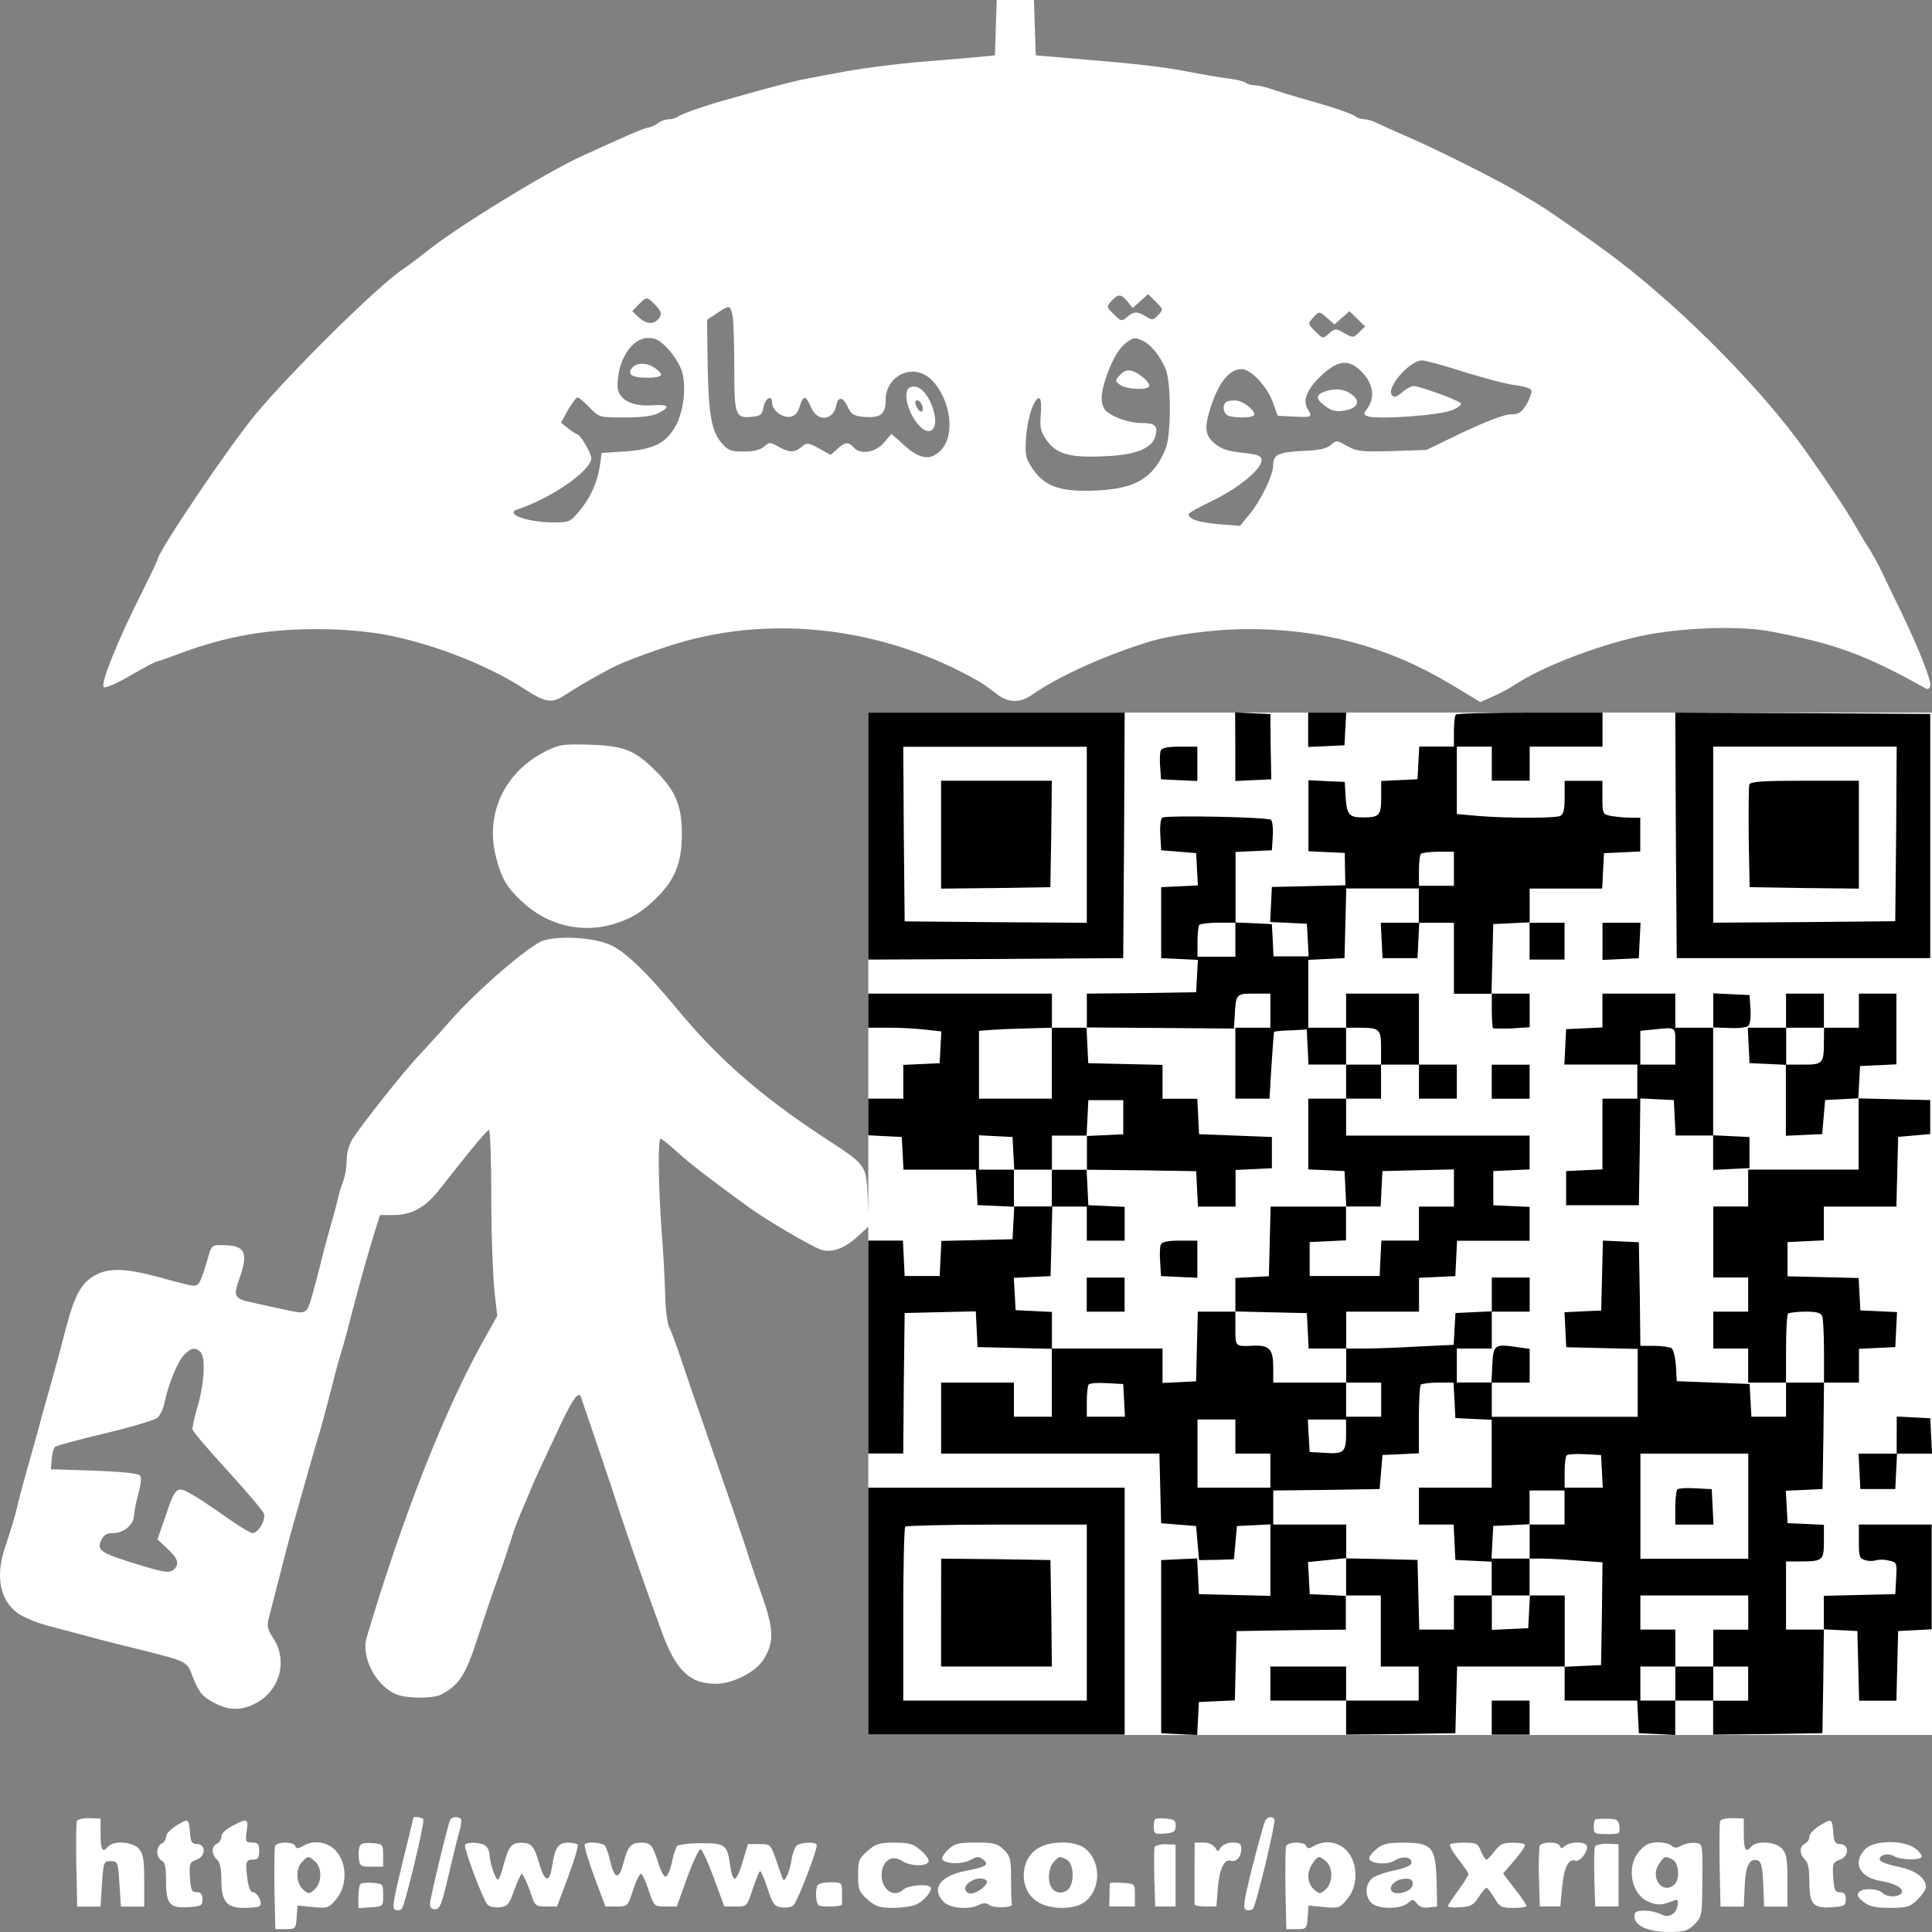 <svg width="40" height="40" viewBox="0 0 40 40" fill="none" xmlns="http://www.w3.org/2000/svg">
<rect x="0" y="0" width="40" height="40" fill="#808080" stroke="none"/>
<g id="Frame 91">
<path id="Vector" d="M40.001 14.754H17.977V35.921H40.001V14.754Z" fill="white"/>
<path id="Vector_2" d="M20.617 0.57L20.599 1.146L20.177 1.187C19.948 1.205 19.387 1.252 18.941 1.291C18.495 1.33 17.855 1.416 17.524 1.475C17.194 1.534 16.843 1.604 16.74 1.622C16.565 1.652 16.354 1.704 15.805 1.851C15.655 1.892 15.371 1.969 15.172 2.028C14.665 2.163 14.098 2.357 14.026 2.422C13.971 2.453 13.909 2.469 13.845 2.468C13.759 2.476 13.678 2.507 13.609 2.557C13.551 2.601 13.483 2.631 13.411 2.645C13.344 2.645 12.916 2.833 12.005 3.251C11.275 3.592 9.538 4.655 8.898 5.155C8.699 5.314 8.44 5.508 8.325 5.584C7.788 5.954 6.045 7.677 5.303 8.564C4.736 9.246 3.27 11.421 3.258 11.592C3.258 11.615 3.098 11.944 2.908 12.326C2.438 13.259 2.076 14.155 2.148 14.225C2.178 14.254 2.401 14.16 2.703 13.984C2.98 13.825 3.222 13.696 3.246 13.696C3.27 13.696 3.481 13.619 3.735 13.525C4.706 13.166 5.55 13.02 6.606 13.026C7.04 13.027 7.473 13.06 7.902 13.126C8.915 13.308 10.086 13.76 10.858 14.265C11.304 14.553 11.425 14.571 11.708 14.383C11.932 14.236 12.263 14.042 12.637 13.842C12.909 13.695 13.729 13.396 14.236 13.26C16.22 12.731 18.436 13.049 20.296 14.124C20.407 14.195 20.513 14.272 20.615 14.353C20.857 14.553 21.116 14.565 21.369 14.383C21.924 14.001 22.823 13.589 23.764 13.295C24.235 13.148 25.103 13.03 25.784 13.025C27.335 13.013 28.728 13.383 30.025 14.159L30.647 14.535L30.9 14.424C31.061 14.353 31.216 14.271 31.364 14.177C31.986 13.765 33.259 13.296 34.163 13.13C35.008 12.984 36.045 12.96 36.655 13.072C38.006 13.331 38.609 13.548 39.888 14.263C39.912 14.275 39.948 14.252 39.966 14.205C39.997 14.117 39.737 13.446 39.345 12.635C39.225 12.394 39.062 12.048 38.977 11.871C38.901 11.71 38.816 11.553 38.724 11.4C38.671 11.319 38.531 11.095 38.422 10.901C38.247 10.59 37.909 10.084 37.397 9.355C36.534 8.127 34.923 6.481 33.512 5.399C33.12 5.093 32.04 4.341 31.799 4.2C31.746 4.165 31.533 4.045 31.334 3.924C30.9 3.671 29.621 3.031 29.072 2.801C28.855 2.707 28.602 2.594 28.511 2.548C28.425 2.504 28.331 2.476 28.234 2.466C28.177 2.465 28.122 2.449 28.074 2.419C28.002 2.354 27.604 2.219 27.018 2.057C26.771 1.986 26.457 1.892 26.327 1.845C26.209 1.803 26.085 1.775 25.959 1.763C25.897 1.764 25.835 1.746 25.784 1.711C25.748 1.682 25.604 1.646 25.453 1.629C25.302 1.611 24.914 1.545 24.581 1.481C24.038 1.377 23.604 1.326 21.926 1.187L21.444 1.146L21.425 0.57L21.407 0H20.636L20.617 0.57ZM23.344 6.242L23.451 6.378L23.607 6.237L23.77 6.09L23.93 6.248C24.086 6.404 24.086 6.407 23.978 6.525C23.875 6.628 23.857 6.636 23.731 6.554C23.549 6.442 23.471 6.442 23.332 6.566C23.226 6.66 23.212 6.654 23.061 6.507C22.91 6.361 22.904 6.348 23.013 6.23C23.151 6.078 23.213 6.084 23.344 6.242ZM13.572 6.319C13.687 6.442 13.705 6.495 13.656 6.571C13.554 6.724 13.397 6.724 13.234 6.578L13.089 6.442L13.222 6.307C13.384 6.137 13.397 6.137 13.572 6.319ZM15.167 6.53C15.185 6.63 15.203 7.118 15.203 7.612C15.203 8.605 15.221 8.664 15.575 8.629C15.744 8.617 15.78 8.582 15.804 8.441C15.84 8.247 15.985 8.159 15.985 8.335C15.985 8.494 16.19 8.652 16.358 8.629C16.454 8.617 16.514 8.552 16.557 8.417C16.629 8.176 16.683 8.176 16.792 8.435C16.925 8.746 17.256 8.711 17.317 8.383C17.353 8.201 17.455 8.219 17.552 8.424C17.63 8.589 17.679 8.612 17.902 8.632C18.234 8.655 18.336 8.573 18.336 8.291C18.336 7.75 18.94 7.497 19.301 7.879C19.688 8.285 19.78 9.013 19.482 9.319C19.27 9.543 19.048 9.513 18.728 9.225L18.457 8.984L18.3 9.166C18.125 9.373 17.805 9.419 17.673 9.261C17.57 9.143 17.491 9.149 17.335 9.296L17.197 9.419L16.956 9.284C16.726 9.161 16.703 9.161 16.6 9.249C16.455 9.378 16.34 9.372 16.117 9.249C15.942 9.149 15.931 9.149 15.816 9.249C15.743 9.313 15.603 9.349 15.399 9.349C15.134 9.349 15.068 9.325 14.941 9.172C14.729 8.931 14.669 8.579 14.651 7.532L14.639 6.621L14.844 6.486C15.104 6.311 15.116 6.311 15.165 6.53H15.167ZM27.49 6.595L27.629 6.718L27.78 6.583L27.94 6.442L28.102 6.601L28.262 6.76L28.141 6.877C28.02 6.995 28.015 7.001 27.828 6.895C27.653 6.795 27.64 6.795 27.514 6.907C27.387 7.018 27.387 7.018 27.23 6.859C27.074 6.7 27.074 6.701 27.182 6.583C27.313 6.436 27.319 6.436 27.488 6.595H27.49ZM13.831 7.224C13.951 7.356 14.047 7.507 14.114 7.671C14.217 7.981 14.157 8.523 13.982 8.829C13.783 9.181 13.523 9.305 12.938 9.347L12.456 9.377L12.42 9.641C12.369 9.986 12.222 10.311 11.995 10.581C11.808 10.804 11.783 10.816 11.464 10.816C10.921 10.816 10.432 10.639 10.716 10.545C11.415 10.316 12.242 9.74 12.242 9.487C12.242 9.383 12.013 8.993 11.952 8.993C11.884 8.961 11.821 8.919 11.765 8.87L11.615 8.752L11.759 8.488C11.844 8.347 11.928 8.229 11.958 8.229C11.988 8.229 12.097 8.323 12.206 8.436C12.405 8.643 12.411 8.643 12.93 8.643C13.279 8.643 13.514 8.614 13.629 8.555C13.895 8.42 13.847 8.367 13.497 8.391C13.062 8.42 12.785 8.261 12.785 7.985C12.785 7.456 13.081 6.997 13.418 6.997C13.572 6.995 13.668 7.048 13.831 7.224ZM23.688 7.071C23.851 7.159 24.02 7.377 24.134 7.641C24.249 7.917 24.249 9.005 24.134 9.287C23.881 9.904 23.513 10.121 22.674 10.157C21.951 10.186 21.631 10.074 21.378 9.704C21.233 9.486 21.218 9.428 21.245 9.04C21.275 8.629 21.425 8.193 21.528 8.252C21.553 8.27 21.564 8.423 21.546 8.593C21.528 8.852 21.546 8.94 21.667 9.111C21.866 9.399 22.15 9.482 22.867 9.446C23.513 9.423 23.857 9.282 23.923 9.023C23.976 8.816 23.911 8.759 23.646 8.759C23.35 8.759 22.94 8.6 22.861 8.459C22.783 8.318 22.789 8.159 22.892 7.837C23.018 7.467 23.151 7.226 23.308 7.103C23.465 6.98 23.513 6.977 23.688 7.071ZM30.329 7.706C30.746 7.835 31.216 7.959 31.379 7.976C31.541 7.994 31.693 8.041 31.705 8.08C31.716 8.119 31.674 8.25 31.608 8.368C31.502 8.544 31.439 8.579 31.277 8.579C31.15 8.579 30.782 8.72 30.305 8.942L29.533 9.315L28.821 9.339C28.183 9.357 28.092 9.345 27.892 9.236C27.68 9.112 27.669 9.112 27.555 9.212C27.47 9.289 27.307 9.324 26.975 9.336C26.457 9.365 26.36 9.412 26.36 9.636C26.36 9.836 26.107 10.361 25.866 10.652L25.673 10.888L25.22 10.852C24.798 10.811 24.611 10.749 24.611 10.641C24.611 10.617 24.84 10.494 25.118 10.359C25.649 10.1 26.119 9.712 26.119 9.53C26.119 9.436 26.059 9.412 25.727 9.374C25.437 9.345 25.286 9.298 25.154 9.186C24.949 9.022 24.931 8.869 25.057 8.458C25.226 7.922 25.45 7.641 25.709 7.641C25.895 7.641 26.234 8.003 26.347 8.314L26.453 8.608L26.797 8.626C27.165 8.644 27.177 8.637 27.074 8.467C26.96 8.296 27.068 8.044 27.358 7.774C27.714 7.439 27.949 7.427 28.22 7.727C28.433 7.962 28.468 8.238 28.311 8.452C28.227 8.569 28.227 8.587 28.317 8.617C28.51 8.693 29.813 8.599 30.06 8.493C30.193 8.441 30.273 8.376 30.241 8.346C30.169 8.276 29.39 7.993 29.27 7.993C29.217 7.993 29.107 8.052 29.029 8.123C28.926 8.211 28.869 8.235 28.824 8.188C28.679 8.046 29.179 7.462 29.445 7.462C29.521 7.465 29.912 7.571 30.329 7.706Z" fill="white"/>
<path id="Vector_3" d="M18.785 8.077C18.676 8.359 19.044 9 19.264 8.918C19.511 8.83 19.246 8.047 18.956 8.007C18.876 7.995 18.802 8.024 18.785 8.077ZM19.087 8.383C19.14 8.512 19.069 8.571 19.002 8.465C18.936 8.359 18.93 8.289 18.996 8.289C19.026 8.289 19.068 8.332 19.087 8.384V8.383Z" fill="white"/>
<path id="Vector_4" d="M13.09 7.613C12.976 7.748 13.078 7.82 13.398 7.82C13.717 7.82 13.766 7.761 13.561 7.62C13.392 7.503 13.187 7.503 13.09 7.613Z" fill="white"/>
<path id="Vector_5" d="M23.188 7.764C23.082 7.882 23.082 7.887 23.194 7.971C23.321 8.059 23.743 8.083 23.791 8.001C23.834 7.942 23.598 7.724 23.43 7.678C23.345 7.652 23.267 7.676 23.188 7.764Z" fill="white"/>
<path id="Vector_6" d="M27.399 8.118C27.23 8.183 27.248 8.274 27.459 8.424C27.58 8.512 27.672 8.528 27.839 8.5C28.117 8.448 28.177 8.306 27.984 8.165C27.827 8.047 27.616 8.03 27.399 8.118Z" fill="white"/>
<path id="Vector_7" d="M25.377 8.332C25.298 8.402 25.334 8.573 25.43 8.608C25.557 8.655 25.909 8.655 25.955 8.602C26.033 8.532 25.737 8.291 25.575 8.291C25.485 8.289 25.395 8.306 25.377 8.332Z" fill="white"/>
<path id="Vector_8" d="M17.977 17.31V19.867L20.619 19.855L23.255 19.837L23.273 17.292L23.285 14.754H17.977V17.31ZM22.501 17.28V19.105L20.619 19.093L18.73 19.076L18.712 17.265L18.701 15.461H22.501V17.28Z" fill="black"/>
<path id="Vector_9" d="M19.484 17.281V18.398L20.618 18.386L21.747 18.368L21.765 17.263L21.777 16.164H19.484V17.281Z" fill="black"/>
<path id="Vector_10" d="M25.576 15.459V16.17L25.948 16.152L26.32 16.135L26.308 15.461L26.302 14.785L25.934 14.768L25.572 14.75L25.576 15.459Z" fill="black"/>
<path id="Vector_11" d="M27.084 15.107V15.465L27.464 15.448L27.836 15.43L27.854 15.089L27.872 14.754H27.084V15.107Z" fill="black"/>
<path id="Vector_12" d="M30.144 14.794C30.12 14.812 30.102 14.97 30.102 15.147V15.457H29.384L29.366 15.792L29.348 16.134L28.976 16.151L28.596 16.169V16.509C28.596 16.886 28.559 16.924 28.215 16.924C27.932 16.924 27.884 16.865 27.86 16.513L27.842 16.189L27.469 16.172L27.09 16.154V17.624L27.469 17.642L27.842 17.659L27.847 17.994L27.854 18.329L27.094 18.346L26.333 18.364L26.315 18.727L26.297 19.089L26.677 19.107L27.057 19.125L27.076 19.46L27.094 19.801H26.367L26.351 19.468L26.333 19.133L25.961 19.115L25.581 19.098V17.639L25.961 17.621L26.333 17.604L26.351 17.316C26.363 17.157 26.345 17.005 26.315 16.975C26.255 16.916 24.161 16.875 24.065 16.928C24.029 16.951 24.012 17.11 24.023 17.286L24.041 17.604L24.402 17.633L24.765 17.663L24.783 17.997L24.801 18.332L24.421 18.35L24.041 18.368V19.837L24.421 19.855L24.801 19.873L24.783 20.208L24.765 20.543L23.636 20.561L22.502 20.572V21.278H21.779V20.572H17.977V21.278H18.417C18.669 21.278 18.921 21.292 19.171 21.319L19.49 21.354L19.472 21.683L19.454 22.012L19.082 22.03L18.702 22.047V22.747H17.977V23.505L18.326 23.523L18.67 23.54L18.688 23.876L18.706 24.216H20.203L20.221 24.579L20.239 24.95L20.619 24.967L20.999 24.985L20.981 25.322L20.963 25.657L20.227 25.675L19.491 25.692L19.473 26.055L19.455 26.418H18.73L18.712 26.047L18.694 25.685H17.977V30.093H18.701L18.712 28.643L18.73 27.185L19.467 27.167L20.203 27.15L20.221 27.52L20.239 27.89L21.011 27.908L21.777 27.926V29.331H20.992V28.625H19.485V30.095H24.004L24.022 30.812L24.04 31.537L24.402 31.566L24.764 31.595L24.794 31.948L24.825 32.301L25.186 32.295L25.548 32.283L25.578 31.942L25.609 31.595L25.959 31.578L26.302 31.56V33.041L25.566 33.023L24.822 33.005L24.804 32.635L24.786 32.265L24.414 32.282L24.041 32.3V35.885L24.414 35.904L24.786 35.921L24.804 35.58L24.822 35.239L25.194 35.221L25.566 35.204L25.584 34.487L25.602 33.77L26.736 33.752L27.864 33.74V33.033H28.588V34.503H29.372V35.209H27.87V34.503H26.301V35.209H27.87V35.914L29.004 35.902L30.132 35.884L30.15 35.191L30.168 34.503H32.394V35.209H33.896L33.914 35.543L33.932 35.884L34.312 35.902L34.684 35.92V35.209H35.469V35.914L36.603 35.902L37.731 35.884L37.749 34.809L37.761 33.733L38.111 33.751L38.455 33.769L38.473 34.486L38.491 35.211H39.263L39.281 34.486L39.299 33.769L39.649 33.751L39.993 33.733V31.564H38.486V31.917C38.486 32.24 38.499 32.269 38.631 32.305C38.698 32.323 38.769 32.323 38.836 32.305C38.918 32.286 39.002 32.286 39.084 32.305C39.276 32.346 39.276 32.346 39.258 32.675L39.24 33.005L38.505 33.022L37.76 33.04V33.739H36.978V32.328H37.274C37.739 32.328 37.762 32.305 37.762 31.911V31.57L37.39 31.552L37.01 31.535L36.992 31.2L36.974 30.864L37.354 30.847L37.734 30.829L37.752 29.724L37.764 28.625H38.488V27.926L38.868 27.908L39.24 27.89L39.258 27.528L39.276 27.165L38.897 27.148L38.517 27.13L38.499 26.795L38.481 26.46L37.744 26.442L37.009 26.424V25.716L37.389 25.698L37.761 25.68V24.981H39.263L39.281 24.255L39.299 23.538L39.631 23.509L39.963 23.479V22.776L39.219 22.759L38.474 22.741L38.492 22.406L38.511 22.071L38.891 22.054L39.263 22.036V20.572H38.486V21.278H37.762V20.572H36.978V21.278H36.186L36.204 21.64L36.222 22.011L36.602 22.028L36.975 22.046V23.515L37.355 23.498L37.727 23.48L37.757 23.128L37.787 22.775L38.137 22.757L38.481 22.739V24.215H36.194V24.979H35.471V26.449H36.194V27.156H35.471V27.92H36.194V28.625H36.978V29.331H36.261L36.242 28.99L36.224 28.654L35.471 28.625L34.716 28.596L34.698 28.275C34.685 28.099 34.644 27.934 34.607 27.912C34.57 27.89 34.408 27.865 34.252 27.865H33.962L33.95 26.79L33.931 25.72L33.559 25.702L33.187 25.685L33.169 26.407L33.151 27.133L32.771 27.15L32.391 27.168L32.409 27.53L32.427 27.893L33.171 27.911L33.907 27.928V29.333H30.886V28.625H31.67V27.926L31.404 27.89C30.946 27.82 30.916 27.843 30.897 28.261L30.879 28.623H30.162V27.92H30.886V27.156H31.67V26.45H30.886V27.15L30.514 27.167L30.134 27.185L30.115 27.514L30.097 27.843L29.367 27.878C28.963 27.902 28.464 27.92 28.251 27.92H27.871V27.156H29.379V26.456L29.759 26.438L30.131 26.421L30.149 26.05L30.167 25.688H31.669V24.988L31.297 24.971L30.917 24.953V24.246L31.297 24.228L31.669 24.211V23.511H27.87V22.747H28.593V22.042H29.378V22.747H30.162V22.042H29.378V20.572H27.87V21.278H27.086V19.873L27.465 19.855L27.837 19.837L27.855 19.112L27.873 18.395H29.375V19.105H28.587L28.606 19.468L28.624 19.838H29.348L29.366 19.468L29.384 19.105H30.102V20.575H30.886V20.916C30.886 21.104 30.898 21.274 30.91 21.286C30.921 21.297 31.103 21.298 31.302 21.292L31.67 21.268V20.572H30.88L30.898 19.849L30.916 19.132L31.296 19.114L31.668 19.097V19.867H32.392V19.105H31.67V18.397H33.172L33.19 18.027L33.209 17.664L33.588 17.647L33.96 17.629V16.93H33.755C33.624 16.927 33.493 16.915 33.363 16.895C33.182 16.859 33.176 16.854 33.176 16.513V16.166H32.394V16.513C32.394 16.772 32.37 16.865 32.297 16.895C32.171 16.942 31.205 16.942 30.626 16.895L30.162 16.854V15.458H30.886V16.163H31.67V15.458H33.178V14.754H31.682C30.855 14.754 30.162 14.771 30.144 14.794ZM30.102 17.986V18.339H29.378V18.028C29.378 17.852 29.396 17.693 29.42 17.675C29.445 17.657 29.601 17.634 29.782 17.634H30.101L30.102 17.986ZM25.577 19.455V19.808H24.793V19.497C24.793 19.32 24.811 19.162 24.835 19.144C24.859 19.127 25.035 19.103 25.227 19.103H25.577V19.455ZM26.301 20.925V21.278H25.577V22.747H26.283L26.325 22.059C26.349 21.677 26.374 21.366 26.378 21.36C26.492 21.342 26.608 21.333 26.723 21.333L27.055 21.315L27.073 21.678L27.091 22.041H27.869V21.278H28.135C28.564 21.278 28.593 21.301 28.593 21.695V22.042H27.87V22.747H27.086V24.211L27.465 24.228L27.837 24.246L27.855 24.609L27.873 24.979H28.585L28.603 24.609L28.622 24.246L29.366 24.228L30.102 24.211V24.981H29.378V25.685H28.6L28.582 26.047L28.564 26.418H27.115V25.716L27.495 25.698L27.868 25.68V24.981H26.307L26.289 25.698L26.271 26.423L25.927 26.441L25.577 26.459V27.152L26.322 27.17L27.057 27.187L27.076 27.55L27.094 27.92H27.872V28.625H28.596V29.331H27.87V28.625H26.361V28.308C26.361 27.938 26.283 27.849 25.957 27.861C25.572 27.878 25.577 27.89 25.577 27.508V27.156H24.799L24.781 27.873L24.763 28.598L24.419 28.616L24.069 28.633V27.92H21.779V27.162L21.407 27.144L21.027 27.126L21.009 26.791L20.99 26.456L21.37 26.438L21.751 26.421L21.769 25.695L21.787 24.978H20.992V24.216H20.269V23.505L20.619 23.523L20.963 23.54L20.981 23.876L20.999 24.216H21.779V23.511H22.497L22.515 23.141L22.533 22.778H23.256V23.484L22.884 23.502L22.504 23.519V24.218L23.638 24.23L24.766 24.248L24.784 24.611L24.802 24.981H25.581V24.223L25.961 24.205L26.333 24.187V23.54L25.579 23.511L24.825 23.482L24.807 23.111L24.789 22.749H24.069V22.047L23.303 22.03L22.531 22.012L22.513 21.642L22.495 21.272L24.021 21.283L25.547 21.295L25.565 21.007C25.59 20.578 25.595 20.572 25.969 20.572H26.301V20.925ZM21.777 22.013V22.747H20.269V21.342L20.588 21.319C20.757 21.307 21.101 21.295 21.342 21.29L21.777 21.278L21.777 22.013ZM37.762 21.566C37.762 22.019 37.739 22.042 37.337 22.042H36.981V21.278H37.765L37.762 21.566ZM37.728 27.25C37.746 27.301 37.764 27.632 37.764 27.985V28.625H36.978V27.931C36.978 27.549 36.996 27.214 37.021 27.197C37.045 27.179 37.202 27.156 37.377 27.156C37.606 27.156 37.697 27.179 37.728 27.25ZM23.273 28.99L23.291 29.331H22.501V29.02C22.501 28.843 22.519 28.685 22.543 28.661C22.568 28.637 22.736 28.625 22.923 28.637L23.255 28.655L23.273 28.99ZM30.114 28.99L30.132 29.36L30.512 29.378L30.884 29.395V30.8H29.378V31.564H30.096L30.114 31.927L30.132 32.297L30.512 32.315L30.884 32.333V33.032H31.668V32.269H30.88L30.898 31.928L30.916 31.593L31.296 31.576L31.668 31.558V30.859H32.392V31.564H31.67V32.269H31.929C32.068 32.269 32.408 32.287 32.683 32.311L33.178 32.346L33.166 33.41L33.148 34.474L32.776 34.491L32.396 34.509V33.033H31.676L31.658 33.369L31.64 33.71L31.267 33.727L30.887 33.745V33.033H30.102V33.739H29.384L29.366 33.014L29.348 32.297L28.611 32.279L27.87 32.264V33.041L27.498 33.023L27.117 33.005L27.099 32.67L27.081 32.341L27.48 32.3L27.872 32.259V31.564H26.361V30.859L27.465 30.847L28.564 30.829L28.593 30.477L28.624 30.124L29.004 30.107L29.376 30.089V29.395C29.376 29.013 29.394 28.684 29.418 28.666C29.443 28.649 29.599 28.625 29.774 28.625H30.093L30.114 28.99ZM25.577 29.742V30.095H26.301V30.8H24.793V29.389H25.577V29.742ZM27.87 29.666C27.87 30.065 27.827 30.107 27.441 30.08L27.115 30.063L27.095 29.725L27.077 29.39H27.868L27.87 29.666ZM33.166 30.459L33.184 30.8H32.394V30.489C32.394 30.313 32.412 30.154 32.436 30.131C32.46 30.108 32.629 30.096 32.816 30.108L33.148 30.125L33.166 30.459ZM36.196 31.184V32.272H33.963V30.096H36.196V31.184ZM36.196 33.388V33.741H35.471V34.505H36.194V35.211H35.471V34.503H34.686V35.209H33.962V34.503H34.686V33.739H33.962V33.033H36.195L36.196 33.388Z" fill="black"/>
<path id="Vector_13" d="M21.777 24.599V24.98H22.501V25.686H23.285V24.987L22.913 24.969L22.533 24.952L22.515 24.581L22.497 24.219H21.777V24.599Z" fill="black"/>
<path id="Vector_14" d="M24.032 25.77C24.014 25.81 24.008 25.977 24.02 26.132L24.038 26.42L24.418 26.438L24.79 26.455V25.686H24.428C24.177 25.686 24.056 25.71 24.032 25.77Z" fill="black"/>
<path id="Vector_15" d="M22.5 26.804V27.157H23.284V26.451H22.5V26.804Z" fill="black"/>
<path id="Vector_16" d="M34.728 30.836C34.704 30.859 34.685 31.035 34.685 31.224V31.565H35.476L35.458 31.194L35.44 30.832L35.108 30.814C34.921 30.801 34.75 30.814 34.728 30.836Z" fill="black"/>
<path id="Vector_17" d="M34.697 17.292L34.715 19.837H39.964V14.782L37.321 14.765L34.685 14.754L34.697 17.292ZM39.258 17.263L39.239 19.073L37.358 19.091L35.47 19.103V15.458H39.269L39.258 17.263Z" fill="black"/>
<path id="Vector_18" d="M36.218 16.241C36.205 16.282 36.2 16.775 36.205 17.34L36.224 18.368L37.358 18.386L38.486 18.398V16.164H37.369C36.513 16.164 36.242 16.182 36.218 16.241Z" fill="black"/>
<path id="Vector_19" d="M11.31 15.548C10.436 15.983 10.026 16.865 10.279 17.782C10.386 18.193 10.508 18.393 10.811 18.669C11.33 19.157 12.034 19.328 12.693 19.135C13.065 19.024 13.302 18.883 13.616 18.566C13.984 18.195 14.117 17.848 14.117 17.266C14.117 16.684 13.99 16.379 13.585 15.971C13.144 15.53 12.921 15.442 12.215 15.418C11.666 15.401 11.582 15.413 11.31 15.548Z" fill="white"/>
<path id="Vector_20" d="M24.032 15.541C24.014 15.582 24.008 15.735 24.02 15.876L24.038 16.135L24.418 16.153L24.79 16.17V15.459H24.428C24.177 15.459 24.056 15.482 24.032 15.541Z" fill="black"/>
<path id="Vector_21" d="M33.178 19.486V19.874L33.558 19.856L33.93 19.838L33.948 19.468L33.966 19.105H33.178V19.486Z" fill="black"/>
<path id="Vector_22" d="M11.262 19.469C10.996 19.539 9.886 20.491 9.32 21.138C9.126 21.362 8.837 21.673 8.686 21.838C8.385 22.149 7.492 23.278 7.293 23.589C7.219 23.723 7.18 23.872 7.178 24.024C7.177 24.164 7.155 24.303 7.112 24.436C7.065 24.556 7.027 24.679 6.999 24.805C6.975 24.916 6.892 25.222 6.818 25.481C6.743 25.739 6.661 26.057 6.631 26.186C6.6 26.315 6.528 26.591 6.468 26.803C6.347 27.226 6.359 27.218 5.841 27.103C5.677 27.067 5.424 27.015 5.273 26.979C4.845 26.891 4.821 26.85 4.954 26.48C5.147 25.939 5.081 25.786 4.635 25.78C4.382 25.774 4.382 25.774 4.298 26.068C4.138 26.609 4.117 26.644 3.936 26.609C3.845 26.591 3.568 26.521 3.321 26.45C2.615 26.257 2.253 26.243 1.969 26.403C1.686 26.563 1.55 26.792 1.363 27.509C1.285 27.814 1.158 28.279 1.086 28.538C1.013 28.796 0.885 29.243 0.808 29.537C0.731 29.831 0.603 30.266 0.537 30.507C0.47 30.747 0.391 31.042 0.367 31.153C0.319 31.36 0.277 31.512 0.096 32.064C-0.097 32.646 0.005 33.14 0.367 33.399C0.482 33.481 0.748 33.593 0.964 33.652C1.181 33.711 1.478 33.787 1.629 33.828C1.779 33.869 2.238 33.993 2.653 34.093C3.902 34.403 3.86 34.381 3.983 34.698C4.121 35.05 4.188 35.133 4.471 35.274C4.778 35.426 5.038 35.415 5.34 35.238C5.452 35.173 5.549 35.086 5.625 34.983C5.702 34.88 5.757 34.763 5.786 34.639C5.815 34.515 5.819 34.387 5.796 34.262C5.773 34.136 5.725 34.017 5.654 33.91C5.547 33.757 5.526 33.669 5.557 33.534C5.769 32.705 5.991 31.835 6.07 31.566C6.123 31.389 6.238 30.966 6.336 30.625C6.433 30.284 6.534 29.925 6.565 29.831C6.625 29.649 6.764 29.132 6.915 28.536C6.963 28.342 7.047 28.048 7.096 27.89C7.144 27.731 7.235 27.384 7.301 27.125C7.475 26.461 7.657 25.826 7.771 25.462L7.868 25.156H8.145C8.513 25.156 8.791 25.009 9.08 24.651C9.213 24.48 9.49 24.133 9.701 23.869C9.912 23.605 10.1 23.393 10.124 23.393C10.149 23.393 10.172 24.034 10.172 24.821C10.172 25.609 10.209 26.467 10.238 26.743L10.295 27.244L10.082 27.626C9.249 29.073 8.333 31.395 7.591 33.904C7.47 34.322 7.796 34.927 8.224 35.086C8.447 35.168 8.968 35.168 9.128 35.086C9.5 34.898 9.647 34.674 9.894 33.894C10.033 33.471 10.22 32.912 10.316 32.654C10.413 32.395 10.529 32.043 10.582 31.872C10.654 31.643 10.739 31.419 10.836 31.199C10.92 30.999 11.017 30.781 11.041 30.716C11.065 30.652 11.258 30.235 11.469 29.788C11.841 28.977 11.976 28.777 12.03 28.93C12.265 29.611 12.711 30.934 12.82 31.275C12.983 31.78 13.436 33.068 13.707 33.802C14.003 34.596 14.28 34.861 14.824 34.861C15.168 34.861 15.644 34.62 15.807 34.361C16.03 34.002 16.024 33.739 15.777 33.038C15.656 32.697 15.536 32.339 15.505 32.245C15.463 32.086 15.179 31.257 14.552 29.453C14.42 29.083 14.226 28.512 14.118 28.189C14.009 27.866 13.894 27.549 13.858 27.484C13.822 27.419 13.78 27.143 13.774 26.866C13.767 26.59 13.738 25.986 13.701 25.515C13.629 24.556 13.617 23.575 13.678 23.575C13.696 23.575 13.852 23.698 14.021 23.851C14.299 24.104 14.715 24.421 15.505 24.997C15.855 25.25 16.76 25.785 16.983 25.867C17.206 25.949 17.484 25.856 17.767 25.591L17.997 25.38L17.966 24.797C17.93 24.104 17.954 24.133 17.043 23.54C15.74 22.681 14.878 21.929 14.013 20.883C13.398 20.142 12.982 19.737 12.668 19.578C12.354 19.419 11.63 19.362 11.262 19.469ZM4.15 27.991C4.256 28.095 4.234 28.608 4.102 29.084C4.051 29.248 4.01 29.415 3.981 29.584C3.981 29.625 4.306 30.007 4.705 30.442C5.103 30.877 5.441 31.277 5.465 31.341C5.507 31.471 5.344 31.741 5.229 31.741C5.181 31.741 4.934 31.588 4.668 31.4C4.403 31.212 4.084 31 3.957 30.93C3.661 30.759 3.625 30.789 3.42 31.412L3.26 31.871L3.465 32.064C3.694 32.272 3.725 32.394 3.58 32.511C3.501 32.57 3.381 32.552 2.844 32.388C2.078 32.153 2 32.1 2.096 31.888C2.15 31.776 2.211 31.741 2.349 31.741C2.555 31.741 2.772 31.565 2.772 31.388C2.79 31.236 2.821 31.084 2.862 30.936C2.922 30.712 2.935 30.583 2.892 30.542C2.85 30.5 2.428 30.466 1.94 30.448L1.053 30.419L1.071 30.211C1.077 30.099 1.107 29.988 1.137 29.959C1.167 29.929 1.632 29.806 2.174 29.676C2.717 29.547 3.206 29.4 3.26 29.353C3.314 29.306 3.381 29.165 3.405 29.047C3.478 28.677 3.671 28.201 3.809 28.054C3.947 27.908 4.041 27.885 4.15 27.991Z" fill="white"/>
<path id="Vector_23" d="M33.177 20.925V21.272L32.805 21.29L32.425 21.307L32.407 21.67L32.389 22.04H33.899V22.747H33.177V24.211L32.805 24.228L32.425 24.246V24.952H33.931L33.949 23.846L33.961 22.741L34.311 22.759L34.655 22.776L34.673 23.139L34.691 23.509H35.469V24.221L35.849 24.203L36.221 24.185V23.541L35.849 23.523L35.469 23.505V21.272L35.801 21.283C35.988 21.295 36.163 21.272 36.199 21.236C36.236 21.201 36.253 21.048 36.241 20.89L36.223 20.602L35.851 20.584L35.472 20.566V21.278H34.685V20.572H33.177V20.925ZM34.685 21.66V22.042H33.961V21.342L34.19 21.319C34.727 21.266 34.685 21.236 34.685 21.66Z" fill="black"/>
<path id="Vector_24" d="M30.885 22.396V22.748H31.669V22.043H30.885V22.396Z" fill="black"/>
<path id="Vector_25" d="M39.269 29.714V30.096H38.48L38.498 30.459L38.517 30.829H39.24L39.258 30.459L39.276 30.096H40L39.982 29.726L39.964 29.363L39.62 29.346L39.27 29.328L39.269 29.714Z" fill="black"/>
<path id="Vector_26" d="M17.977 33.357V35.914H23.285V30.801H17.977V33.357ZM22.501 33.387V35.209H18.701V33.428C18.701 32.444 18.719 31.623 18.743 31.606C18.767 31.588 19.617 31.565 20.643 31.565H22.501V33.387Z" fill="black"/>
<path id="Vector_27" d="M19.484 33.386V34.503H21.778L21.766 33.398L21.748 32.299L20.62 32.281L19.486 32.27L19.484 33.386Z" fill="black"/>
<path id="Vector_28" d="M30.885 35.561V35.914H31.669V35.209H30.885V35.561Z" fill="black"/>
<path id="Vector_29" d="M1.592 37.704C1.574 37.745 1.574 38.157 1.58 38.621L1.598 39.474H2.081L2.111 39.003C2.141 38.551 2.147 38.533 2.292 38.533C2.437 38.533 2.442 38.551 2.473 39.003L2.503 39.474H2.986V38.931C2.986 38.49 2.961 38.372 2.871 38.272C2.732 38.126 2.346 38.102 2.233 38.237C2.12 38.372 2.082 38.296 2.082 37.955V37.65L1.853 37.643C1.725 37.638 1.604 37.667 1.592 37.704Z" fill="white"/>
<path id="Vector_30" d="M8.559 37.631C8.559 37.643 8.456 38.066 8.33 38.577C8.143 39.348 8.112 39.518 8.185 39.541C8.206 39.551 8.23 39.554 8.254 39.551C8.277 39.548 8.299 39.539 8.317 39.524C8.384 39.453 8.8 37.719 8.764 37.666C8.74 37.625 8.571 37.6 8.559 37.631Z" fill="white"/>
<path id="Vector_31" d="M9.325 37.666C9.283 37.731 8.909 39.277 8.903 39.412C8.897 39.488 8.933 39.529 9.009 39.529C9.106 39.529 9.148 39.426 9.287 38.824C9.377 38.436 9.48 38.019 9.516 37.901C9.552 37.783 9.558 37.672 9.54 37.654C9.509 37.631 9.47 37.619 9.43 37.621C9.391 37.623 9.354 37.639 9.325 37.666Z" fill="white"/>
<path id="Vector_32" d="M23.889 37.807C23.889 37.972 23.901 37.977 24.118 37.962C24.305 37.945 24.341 37.921 24.341 37.804C24.341 37.687 24.311 37.663 24.118 37.651C23.901 37.637 23.889 37.648 23.889 37.807Z" fill="white"/>
<path id="Vector_33" d="M26.198 37.691C26.174 37.732 26.053 38.161 25.932 38.638C25.751 39.363 25.727 39.518 25.8 39.542C25.822 39.552 25.847 39.555 25.872 39.552C25.896 39.549 25.919 39.539 25.939 39.525C26.005 39.454 26.421 37.726 26.384 37.668C26.337 37.597 26.252 37.609 26.198 37.691Z" fill="white"/>
<path id="Vector_34" d="M33.021 37.673C33.002 37.726 32.993 37.782 32.997 37.838C32.997 37.962 33.021 37.973 33.274 37.973C33.528 37.973 33.546 37.967 33.528 37.814C33.51 37.679 33.48 37.659 33.281 37.656C33.156 37.65 33.033 37.661 33.021 37.673Z" fill="white"/>
<path id="Vector_35" d="M35.615 37.704C35.597 37.745 35.597 38.157 35.603 38.621L35.621 39.474H36.104L36.122 39.05C36.14 38.621 36.225 38.457 36.4 38.521C36.466 38.551 36.496 38.68 36.506 39.015L36.524 39.474H37.007V38.936C37.007 38.49 36.989 38.372 36.892 38.272C36.753 38.126 36.367 38.102 36.254 38.237C36.141 38.372 36.103 38.296 36.103 37.955V37.65L35.874 37.643C35.748 37.638 35.627 37.667 35.615 37.704Z" fill="white"/>
<path id="Vector_36" d="M3.636 37.807C3.53 37.872 3.437 37.972 3.437 38.03C3.436 38.059 3.427 38.087 3.411 38.112C3.395 38.136 3.373 38.156 3.346 38.17C3.299 38.187 3.256 38.264 3.256 38.346C3.255 38.381 3.263 38.415 3.278 38.446C3.294 38.476 3.317 38.503 3.346 38.522C3.413 38.546 3.437 38.652 3.437 38.928C3.437 39.422 3.51 39.51 3.89 39.486C4.167 39.469 4.191 39.457 4.191 39.322C4.191 39.218 4.161 39.175 4.07 39.175C3.968 39.175 3.95 39.128 3.932 38.864C3.914 38.583 3.926 38.553 4.07 38.502C4.269 38.431 4.263 38.178 4.07 38.178C3.974 38.178 3.944 38.131 3.932 37.926C3.908 37.648 3.901 37.642 3.636 37.807Z" fill="white"/>
<path id="Vector_37" d="M4.813 37.802C4.674 37.872 4.583 37.96 4.583 38.025C4.582 38.055 4.573 38.084 4.557 38.11C4.541 38.135 4.519 38.157 4.493 38.172C4.466 38.185 4.443 38.205 4.427 38.23C4.411 38.255 4.403 38.284 4.402 38.313C4.407 38.385 4.439 38.452 4.493 38.501C4.553 38.548 4.583 38.684 4.583 38.907C4.583 39.373 4.686 39.501 5.066 39.501C5.229 39.501 5.374 39.483 5.385 39.453C5.433 39.377 5.324 39.177 5.24 39.177C5.187 39.177 5.143 39.077 5.119 38.883C5.077 38.542 5.089 38.501 5.252 38.501C5.336 38.501 5.366 38.46 5.366 38.325C5.366 38.178 5.342 38.148 5.222 38.148C5.089 38.148 5.077 38.131 5.107 37.913C5.145 37.649 5.126 37.637 4.813 37.802Z" fill="white"/>
<path id="Vector_38" d="M37.659 37.807C37.553 37.872 37.46 37.972 37.46 38.03C37.459 38.059 37.45 38.088 37.434 38.112C37.418 38.137 37.396 38.157 37.37 38.171C37.343 38.184 37.32 38.205 37.304 38.23C37.288 38.254 37.28 38.283 37.279 38.312C37.284 38.384 37.316 38.451 37.37 38.501C37.43 38.552 37.46 38.689 37.46 38.935C37.46 39.423 37.532 39.511 37.913 39.488C38.19 39.47 38.214 39.458 38.214 39.323C38.214 39.22 38.184 39.177 38.093 39.177C37.991 39.177 37.973 39.129 37.955 38.866C37.936 38.584 37.949 38.555 38.093 38.503C38.293 38.433 38.286 38.18 38.093 38.18C37.997 38.18 37.967 38.133 37.955 37.927C37.931 37.648 37.925 37.642 37.659 37.807Z" fill="white"/>
<path id="Vector_39" d="M5.694 38.224C5.682 38.266 5.676 38.672 5.682 39.118L5.701 39.941H5.913C6.118 39.941 6.126 39.935 6.142 39.694L6.16 39.453L6.479 39.483C6.775 39.512 6.805 39.506 6.958 39.324C7.187 39.06 7.193 38.589 6.964 38.331C6.881 38.234 6.766 38.17 6.64 38.15C6.513 38.129 6.382 38.154 6.273 38.219C6.17 38.278 6.134 38.278 6.113 38.219C6.074 38.125 5.737 38.125 5.694 38.224ZM6.527 38.542C6.671 38.672 6.665 38.983 6.515 39.118C6.4 39.218 6.388 39.218 6.273 39.118C6.129 38.989 6.116 38.695 6.255 38.548C6.376 38.419 6.388 38.419 6.527 38.542Z" fill="white"/>
<path id="Vector_40" d="M7.443 38.23C7.423 38.313 7.418 38.399 7.431 38.483C7.449 38.638 7.473 38.647 7.69 38.647H7.932V38.413C7.932 38.183 7.925 38.177 7.703 38.16C7.546 38.148 7.467 38.165 7.443 38.23Z" fill="white"/>
<path id="Vector_41" d="M9.627 38.197C9.597 38.248 9.989 39.313 10.091 39.431C10.127 39.472 10.236 39.501 10.338 39.489C10.508 39.472 10.538 39.438 10.646 39.137C10.713 38.949 10.785 38.796 10.803 38.796C10.821 38.796 10.899 38.951 10.966 39.131C11.072 39.466 11.081 39.472 11.31 39.472H11.533L11.768 38.845C11.895 38.504 11.981 38.204 11.961 38.186C11.896 38.16 11.826 38.148 11.756 38.151C11.557 38.151 11.491 38.251 11.43 38.639C11.377 38.992 11.28 38.974 11.165 38.587C11.062 38.224 11.001 38.152 10.797 38.152C10.592 38.152 10.531 38.222 10.428 38.605C10.386 38.775 10.332 38.916 10.308 38.916C10.255 38.916 10.133 38.539 10.133 38.38C10.128 38.321 10.102 38.265 10.06 38.222C9.983 38.144 9.675 38.126 9.627 38.197Z" fill="white"/>
<path id="Vector_42" d="M12.106 38.184C12.088 38.202 12.172 38.502 12.299 38.843L12.534 39.472H12.764C12.999 39.472 12.999 39.466 13.107 39.131C13.168 38.949 13.24 38.796 13.27 38.796C13.3 38.796 13.367 38.951 13.427 39.131C13.541 39.466 13.541 39.472 13.777 39.472H14.012L14.228 38.873C14.349 38.537 14.475 38.279 14.506 38.285C14.536 38.29 14.663 38.567 14.783 38.89L14.996 39.472H15.231C15.466 39.472 15.466 39.472 15.587 39.102C15.654 38.901 15.72 38.739 15.738 38.739C15.756 38.739 15.829 38.903 15.894 39.109C16.003 39.432 16.033 39.471 16.19 39.491C16.287 39.503 16.389 39.485 16.425 39.45C16.516 39.361 16.944 38.251 16.908 38.192C16.866 38.121 16.546 38.145 16.48 38.221C16.429 38.319 16.397 38.424 16.384 38.532C16.341 38.767 16.251 38.967 16.214 38.914C16.202 38.896 16.142 38.726 16.076 38.532C15.955 38.179 15.955 38.179 15.72 38.179H15.485L15.382 38.526C15.329 38.72 15.255 38.884 15.219 38.896C15.183 38.908 15.14 38.796 15.122 38.649C15.056 38.183 15.026 38.162 14.507 38.162C14.242 38.162 14.037 38.191 14.012 38.226C13.964 38.335 13.93 38.45 13.91 38.567C13.874 38.723 13.819 38.849 13.783 38.855C13.747 38.862 13.681 38.738 13.632 38.579C13.512 38.197 13.47 38.15 13.277 38.15C13.06 38.15 12.999 38.226 12.905 38.579C12.82 38.92 12.723 38.908 12.639 38.556C12.616 38.44 12.58 38.328 12.532 38.22C12.48 38.149 12.172 38.119 12.106 38.184Z" fill="white"/>
<path id="Vector_43" d="M17.965 38.319C17.784 38.477 17.766 38.526 17.766 38.824C17.766 39.123 17.784 39.171 17.965 39.33C18.128 39.471 18.212 39.5 18.49 39.5C18.671 39.5 18.881 39.471 18.968 39.43C19.137 39.359 19.324 39.124 19.264 39.067C19.185 38.997 18.799 39.032 18.697 39.126C18.474 39.326 18.196 39.062 18.262 38.721C18.311 38.491 18.492 38.41 18.673 38.526C18.842 38.638 19.161 38.65 19.222 38.55C19.246 38.515 19.185 38.415 19.071 38.315C18.908 38.174 18.829 38.15 18.522 38.15C18.214 38.15 18.134 38.17 17.965 38.319Z" fill="white"/>
<path id="Vector_44" d="M19.629 38.297C19.544 38.378 19.49 38.467 19.508 38.496C19.575 38.596 19.924 38.602 20.093 38.508C20.232 38.432 20.268 38.432 20.352 38.496C20.491 38.608 20.425 38.651 19.98 38.737C19.456 38.841 19.268 39.114 19.546 39.384C19.679 39.513 20.078 39.542 20.276 39.436C20.366 39.394 20.421 39.394 20.481 39.441C20.571 39.512 20.976 39.501 20.951 39.424C20.939 39.401 20.933 39.171 20.933 38.913C20.933 38.484 20.915 38.425 20.782 38.296C20.65 38.167 20.584 38.148 20.209 38.148C19.835 38.148 19.762 38.167 19.629 38.297ZM20.335 39.096C20.175 39.219 20.051 39.237 19.997 39.148C19.906 39.001 20.281 38.807 20.419 38.93C20.456 38.961 20.425 39.019 20.335 39.096Z" fill="white"/>
<path id="Vector_45" d="M21.5 38.26C21.095 38.501 21.095 39.148 21.493 39.383C21.759 39.541 22.248 39.541 22.459 39.377C22.802 39.118 22.802 38.531 22.459 38.266C22.253 38.108 21.759 38.108 21.5 38.26ZM22.084 38.501C22.253 38.589 22.248 39.06 22.078 39.148C22.043 39.171 22.001 39.183 21.958 39.183C21.915 39.183 21.873 39.171 21.837 39.148C21.686 39.065 21.674 38.707 21.819 38.548C21.934 38.425 21.934 38.425 22.084 38.501Z" fill="white"/>
<path id="Vector_46" d="M23.905 38.243C23.892 38.279 23.892 38.567 23.899 38.89L23.917 39.472H24.339V38.19L24.134 38.184C24.026 38.179 23.924 38.208 23.905 38.243Z" fill="white"/>
<path id="Vector_47" d="M24.732 38.766V39.424C24.732 39.454 24.835 39.471 24.962 39.471H25.185L25.215 39.083C25.245 38.695 25.354 38.472 25.487 38.525C25.593 38.56 25.7 38.443 25.7 38.284C25.7 38.172 25.669 38.149 25.518 38.149C25.473 38.147 25.428 38.155 25.386 38.172C25.344 38.189 25.307 38.215 25.277 38.249C25.217 38.349 25.217 38.349 25.157 38.249C25.127 38.215 25.09 38.189 25.048 38.172C25.006 38.155 24.961 38.147 24.915 38.149H24.734L24.732 38.766Z" fill="white"/>
<path id="Vector_48" d="M26.625 38.224C26.614 38.266 26.608 38.672 26.614 39.118L26.632 39.941H26.845C27.05 39.941 27.057 39.935 27.074 39.694L27.092 39.453L27.411 39.483C27.706 39.512 27.737 39.506 27.889 39.324C28.118 39.06 28.124 38.589 27.895 38.331C27.813 38.234 27.698 38.17 27.571 38.15C27.444 38.129 27.314 38.154 27.204 38.219C27.101 38.278 27.065 38.278 27.044 38.219C27.006 38.125 26.669 38.125 26.625 38.224ZM27.458 38.542C27.603 38.672 27.597 38.983 27.446 39.118C27.332 39.218 27.319 39.218 27.205 39.118C27.06 38.989 27.046 38.755 27.181 38.572C27.289 38.419 27.314 38.413 27.458 38.542Z" fill="white"/>
<path id="Vector_49" d="M28.508 38.274C28.424 38.339 28.349 38.427 28.349 38.474C28.349 38.586 28.717 38.621 28.874 38.521C29.031 38.421 29.224 38.439 29.224 38.562C29.224 38.621 29.103 38.674 28.862 38.727C28.662 38.767 28.451 38.844 28.397 38.897C28.33 38.965 28.293 39.056 28.293 39.15C28.293 39.244 28.33 39.335 28.397 39.403C28.548 39.532 28.995 39.532 29.145 39.403C29.248 39.315 29.26 39.315 29.332 39.408C29.385 39.479 29.471 39.508 29.586 39.491L29.754 39.473L29.743 38.944C29.724 38.245 29.646 38.151 29.073 38.151C28.756 38.148 28.636 38.17 28.508 38.274ZM29.238 39.056C29.19 39.173 28.906 39.244 28.822 39.162C28.737 39.08 28.858 38.932 29.035 38.903C29.21 38.873 29.281 38.936 29.238 39.053V39.056Z" fill="white"/>
<path id="Vector_50" d="M30.022 38.183C30.004 38.207 30.075 38.342 30.191 38.489C30.307 38.636 30.404 38.777 30.404 38.8C30.404 38.822 30.308 38.982 30.191 39.141C30.075 39.3 29.979 39.441 29.979 39.464C29.979 39.488 30.093 39.5 30.232 39.488C30.449 39.476 30.51 39.441 30.612 39.281C30.678 39.177 30.75 39.092 30.775 39.086C30.799 39.08 30.865 39.181 30.938 39.293C31.044 39.481 31.083 39.501 31.336 39.501C31.487 39.501 31.607 39.483 31.607 39.459C31.536 39.335 31.453 39.217 31.36 39.106L31.12 38.791L31.361 38.509C31.494 38.354 31.591 38.209 31.567 38.186C31.542 38.163 31.428 38.151 31.301 38.151C31.12 38.151 31.047 38.186 30.945 38.327C30.872 38.421 30.794 38.503 30.776 38.503C30.758 38.503 30.697 38.421 30.661 38.327C30.601 38.168 30.565 38.151 30.329 38.151C30.178 38.148 30.047 38.166 30.022 38.183Z" fill="white"/>
<path id="Vector_51" d="M31.874 38.224C31.857 38.445 31.853 38.667 31.862 38.889L31.88 39.47H32.305L32.342 39.077C32.378 38.671 32.474 38.471 32.619 38.524C32.709 38.559 32.908 38.301 32.848 38.206C32.795 38.124 32.498 38.13 32.402 38.218C32.335 38.277 32.317 38.277 32.295 38.218C32.254 38.124 31.916 38.124 31.874 38.224Z" fill="white"/>
<path id="Vector_52" d="M33.022 38.237C33.004 38.272 33.004 38.566 33.009 38.889L33.027 39.471H33.51V38.184L33.281 38.172C33.148 38.17 33.033 38.196 33.022 38.237Z" fill="white"/>
<path id="Vector_53" d="M33.938 38.33C33.66 38.647 33.775 39.235 34.137 39.376C34.317 39.453 34.408 39.447 34.643 39.353C34.734 39.318 34.749 39.329 34.734 39.441C34.71 39.635 34.535 39.723 34.384 39.629C34.279 39.584 34.166 39.56 34.052 39.558C33.883 39.558 33.839 39.582 33.839 39.676C33.839 39.87 34.123 39.999 34.545 39.999C34.871 39.999 34.943 39.976 35.082 39.844C35.233 39.688 35.241 39.668 35.245 38.933C35.251 38.18 35.251 38.175 35.112 38.156C35.013 38.147 34.912 38.165 34.822 38.207C34.716 38.266 34.666 38.266 34.61 38.213C34.568 38.172 34.435 38.143 34.314 38.143C34.142 38.148 34.059 38.189 33.938 38.33ZM34.629 38.501C34.768 38.577 34.788 38.924 34.653 39.029C34.412 39.223 34.158 38.871 34.346 38.594C34.462 38.424 34.468 38.418 34.631 38.501H34.629Z" fill="white"/>
<path id="Vector_54" d="M38.619 38.283C38.342 38.566 38.498 38.877 38.957 38.947C39.246 38.995 39.427 39.103 39.367 39.195C39.307 39.286 39.072 39.283 38.981 39.195C38.878 39.095 38.564 39.083 38.486 39.177C38.438 39.236 38.462 39.281 38.582 39.377C38.703 39.472 38.83 39.5 39.132 39.5C39.481 39.5 39.542 39.483 39.699 39.33C39.795 39.236 39.874 39.118 39.874 39.071C39.874 38.883 39.656 38.719 39.301 38.648C39.108 38.612 38.933 38.548 38.921 38.512C38.884 38.409 39.09 38.354 39.216 38.431C39.343 38.507 39.729 38.524 39.783 38.448C39.801 38.419 39.741 38.336 39.656 38.272C39.415 38.09 38.8 38.095 38.619 38.283Z" fill="white"/>
<path id="Vector_55" d="M7.462 39.007C7.438 39.03 7.42 39.153 7.42 39.277V39.506L7.679 39.489C7.933 39.471 7.933 39.471 7.933 39.236C7.933 39.001 7.927 39.001 7.72 38.983C7.601 38.972 7.486 38.983 7.462 39.007Z" fill="white"/>
<path id="Vector_56" d="M16.914 39.054C16.893 39.137 16.889 39.223 16.901 39.307C16.919 39.462 16.938 39.472 17.179 39.472C17.318 39.472 17.433 39.454 17.433 39.425V39.178C17.433 38.978 17.427 38.971 17.191 38.971C17.034 38.972 16.932 39 16.914 39.054Z" fill="white"/>
<path id="Vector_57" d="M22.977 38.994C22.977 39.012 22.971 39.13 22.971 39.247L22.965 39.471H23.497V39.235C23.497 39 23.497 39 23.243 38.983C23.097 38.971 22.983 38.977 22.977 38.994Z" fill="white"/>
</g>
</svg>
